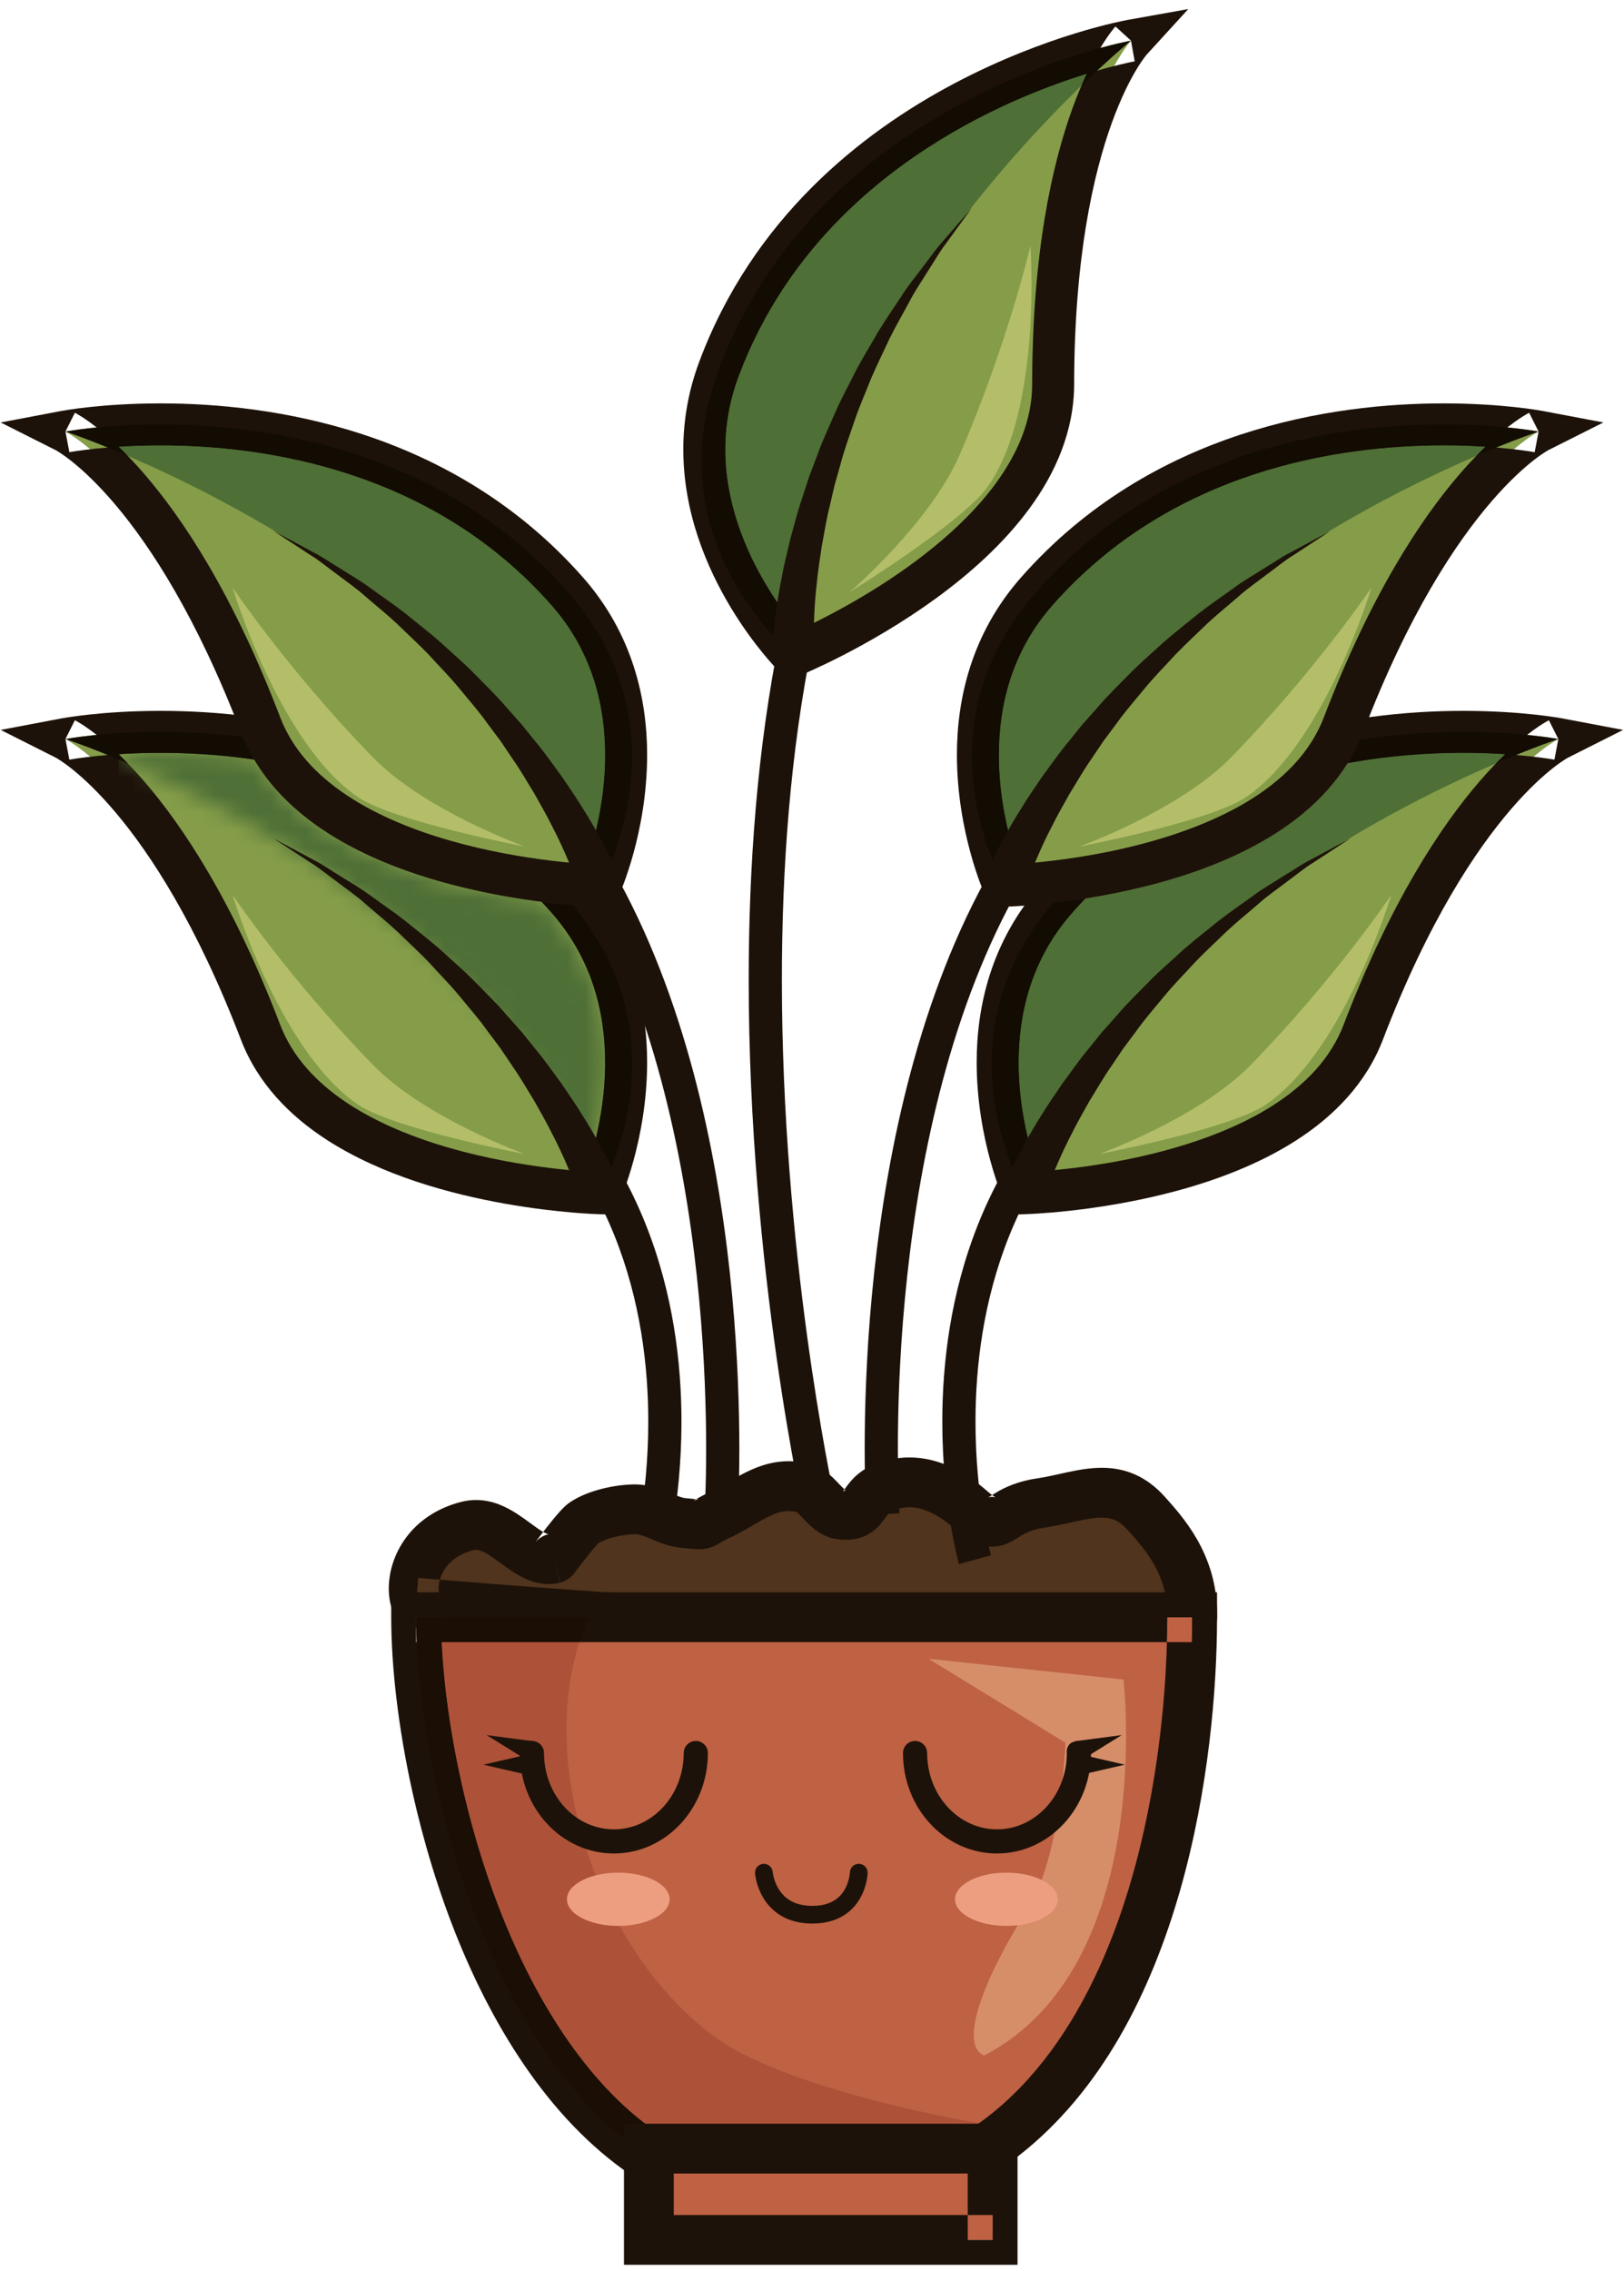 <svg viewBox="0 0 93 130" version="1.1" xmlns="http://www.w3.org/2000/svg" xmlns:xlink="http://www.w3.org/1999/xlink" preserveAspectRatio="xMidYMin meet">
    <defs>
        <path d="M27.709,23.646 C22.158,10.934 7.991,3.571 1.322,0.706 C1.139,0.517 0.962,0.341 0.792,0.178 C1.489,0.133 2.295,0.101 3.186,0.101 C3.188,0.101 3.19,0.101 3.192,0.101 C3.195,0.101 3.198,0.101 3.201,0.101 C4.765,0.101 6.591,0.198 8.554,0.484 C9.586,2.227 11.076,3.598 12.734,4.666 C15.935,6.724 19.808,7.752 22.9,8.306 C23.66,8.441 24.372,8.546 25.015,8.628 C25.207,8.831 25.397,9.039 25.585,9.252 C26.774,10.604 27.534,12.045 28.006,13.504 C28.477,14.962 28.654,16.439 28.654,17.831 C28.655,19.773 28.307,21.544 27.956,22.817 C27.872,23.124 27.788,23.401 27.709,23.646 Z" id="path-1"></path>
    </defs>
    <g id="Page-1" stroke="none" stroke-width="1" fill="none" fill-rule="evenodd">
        <g id="iStock-928181060" transform="translate(-36, -143)">
            <path d="M74.074,232.548 C74.088,232.492 75.024,229.122 75.025,224.386 C75.024,221.052 74.56,217.036 72.953,213.033 C71.349,209.032 68.584,205.048 64.049,201.859 L62.955,203.413 C67.174,206.386 69.696,210.031 71.189,213.742 C72.68,217.45 73.125,221.228 73.124,224.386 C73.124,226.628 72.9,228.556 72.678,229.915 C72.567,230.595 72.456,231.133 72.374,231.497 C72.333,231.679 72.299,231.818 72.276,231.91 L72.249,232.011 L72.242,232.039 L74.074,232.548" id="Fill-393" fill="#1D1209"></path>
            <path d="M59.83,234.755 C59.361,233.562 60.011,231.049 62.789,230.359 C63.787,230.11 64.634,230.696 65.434,231.281 C66.211,231.848 66.944,232.416 67.731,232.223 C67.766,232.215 69.041,230.444 69.447,230.18 C70.207,229.682 71.428,229.424 72.296,229.409 C73.402,229.386 74.127,230.084 75.096,230.185 C76.615,230.342 75.918,230.33 77.294,229.693 C78.799,228.993 80.145,227.662 82.053,228.208 C82.84,228.432 83.297,229.59 84.121,229.702 C85.615,229.909 85.295,228.742 86.502,228.208 C88.377,227.38 90.116,228.153 91.552,229.401 C93.419,231.025 92.923,229.446 95.586,229.051 C97.904,228.708 99.851,227.634 101.646,229.646 C102.621,230.736 104.353,232.614 104.271,235.586 C104.188,238.559 59.83,234.755 59.83,234.755" id="Fill-394" fill="#50341D"></path>
            <path d="M59.83,234.755 L61.156,234.232 C61.144,234.204 61.114,234.092 61.116,233.94 C61.113,233.613 61.238,233.132 61.542,232.728 C61.851,232.322 62.31,231.952 63.132,231.743 L63.262,231.726 C63.363,231.725 63.511,231.756 63.745,231.876 C64.095,232.049 64.561,232.417 65.114,232.81 C65.395,233.004 65.704,233.207 66.076,233.377 C66.445,233.546 66.895,233.686 67.411,233.687 C67.626,233.687 67.85,233.661 68.065,233.609 L67.731,232.223 L68.049,233.613 C68.34,233.539 68.435,233.461 68.516,233.413 C68.659,233.316 68.691,233.276 68.729,233.242 L68.829,233.136 L68.978,232.949 C69.153,232.722 69.459,232.314 69.757,231.943 C69.905,231.759 70.05,231.586 70.16,231.464 L70.283,231.335 L70.295,231.324 L69.86,230.816 L70.223,231.376 L70.295,231.324 L69.86,230.816 L70.223,231.376 L70.229,231.373 C70.41,231.249 70.781,231.094 71.18,230.996 C71.58,230.894 72.015,230.838 72.321,230.834 L72.326,230.834 L72.348,230.833 C72.578,230.833 72.809,230.902 73.215,231.074 C73.613,231.234 74.168,231.516 74.948,231.603 C75.436,231.651 75.669,231.69 76.019,231.695 C76.199,231.697 76.448,231.672 76.673,231.598 C76.841,231.544 76.973,231.477 77.066,231.427 C77.207,231.35 77.284,231.3 77.399,231.236 C77.513,231.172 77.663,231.093 77.892,230.987 L77.895,230.986 C78.661,230.625 79.277,230.208 79.816,229.928 C80.358,229.642 80.774,229.504 81.159,229.506 C81.313,229.506 81.471,229.525 81.661,229.579 L81.729,229.346 L81.604,229.557 L81.663,229.58 L81.729,229.346 L81.604,229.557 C81.607,229.558 81.676,229.606 81.775,229.706 C81.93,229.854 82.141,230.106 82.456,230.389 C82.615,230.531 82.806,230.682 83.048,230.817 C83.29,230.952 83.59,231.07 83.928,231.115 L83.925,231.115 C84.101,231.139 84.273,231.152 84.446,231.152 C84.938,231.16 85.472,231.018 85.867,230.751 C86.164,230.556 86.365,230.331 86.504,230.158 C86.711,229.892 86.811,229.734 86.882,229.658 C86.956,229.58 86.972,229.564 87.078,229.513 C87.446,229.351 87.766,229.291 88.082,229.29 C88.472,229.29 88.871,229.388 89.302,229.589 C89.73,229.79 90.18,230.097 90.617,230.477 C90.962,230.776 91.264,231.011 91.605,231.203 C91.938,231.392 92.355,231.546 92.816,231.545 C93.292,231.547 93.687,231.378 93.929,231.247 C94.301,231.039 94.476,230.901 94.722,230.78 C94.963,230.661 95.264,230.542 95.794,230.462 C96.514,230.354 97.153,230.196 97.709,230.078 C98.264,229.957 98.732,229.881 99.094,229.882 C99.396,229.884 99.617,229.926 99.835,230.018 C100.052,230.114 100.289,230.268 100.583,230.596 C101.065,231.132 101.631,231.764 102.077,232.548 C102.521,233.334 102.844,234.237 102.846,235.383 L102.845,235.566 L104.271,235.586 L102.845,235.546 L103.955,235.577 L102.997,235.013 C102.916,235.145 102.849,235.347 102.845,235.546 L103.955,235.577 L102.997,235.013 L103.782,235.475 L103.192,234.776 C103.146,234.816 103.071,234.887 102.997,235.013 L103.782,235.475 L103.192,234.776 L103.457,235.09 L103.258,234.728 L103.192,234.776 L103.457,235.09 L103.258,234.728 C103.255,234.738 102.973,234.847 102.555,234.922 C101.92,235.044 100.96,235.143 99.788,235.205 C98.614,235.267 97.222,235.296 95.68,235.296 C89.288,235.296 80.337,234.806 73.006,234.316 C69.339,234.07 66.074,233.825 63.726,233.641 C62.553,233.549 61.608,233.472 60.958,233.418 C60.307,233.365 59.953,233.334 59.952,233.334 L59.83,234.755 L61.156,234.232 L59.83,234.755 L59.708,236.176 C59.714,236.176 65.454,236.668 72.816,237.161 C80.18,237.653 89.154,238.147 95.68,238.147 C98.235,238.147 100.408,238.074 102.027,237.883 C102.842,237.784 103.51,237.667 104.103,237.46 C104.402,237.351 104.69,237.229 105.001,236.981 C105.155,236.855 105.318,236.69 105.454,236.46 C105.591,236.232 105.689,235.93 105.696,235.626 L105.696,235.607 L105.698,235.383 C105.701,233.673 105.186,232.24 104.556,231.137 C103.926,230.033 103.18,229.224 102.709,228.695 C102.19,228.112 101.598,227.672 100.966,227.4 C100.334,227.126 99.687,227.029 99.094,227.031 C98.373,227.032 97.721,227.16 97.11,227.289 C96.5,227.421 95.926,227.56 95.377,227.64 C94.292,227.794 93.505,228.168 93.026,228.461 C92.789,228.604 92.627,228.711 92.582,228.733 L92.571,228.739 L92.634,228.868 L92.582,228.734 L92.571,228.739 L92.634,228.868 L92.582,228.734 L92.816,229.329 L92.816,228.694 C92.71,228.692 92.609,228.722 92.582,228.734 L92.816,229.329 L92.816,228.694 L92.816,229.307 L92.996,228.718 L92.816,228.694 L92.816,229.307 L92.996,228.718 L92.914,228.984 L93.02,228.727 L92.996,228.718 L92.914,228.984 L93.02,228.727 L93.017,228.725 C92.985,228.713 92.789,228.59 92.487,228.325 C91.899,227.815 91.249,227.354 90.516,227.008 C89.784,226.664 88.961,226.438 88.082,226.438 C87.373,226.437 86.636,226.588 85.925,226.904 C85.465,227.104 85.092,227.397 84.835,227.671 C84.642,227.876 84.507,228.064 84.412,228.195 C84.341,228.293 84.292,228.359 84.268,228.388 L84.252,228.406 L84.419,228.563 L84.283,228.381 L84.252,228.406 L84.419,228.563 L84.283,228.381 L84.556,228.747 L84.42,228.311 L84.283,228.381 L84.556,228.747 L84.42,228.311 L84.5,228.568 L84.463,228.3 L84.42,228.311 L84.5,228.568 L84.463,228.3 L84.464,228.309 L84.463,228.3 L84.464,228.309 L84.463,228.3 L84.446,228.301 L84.316,228.29 L84.314,228.289 L84.26,228.677 L84.425,228.32 L84.314,228.289 L84.26,228.677 L84.425,228.32 L84.375,228.428 L84.436,228.326 L84.425,228.32 L84.375,228.428 L84.436,228.326 C84.425,228.332 84.215,228.138 83.929,227.829 C83.781,227.676 83.605,227.498 83.37,227.316 C83.136,227.137 82.833,226.948 82.442,226.837 C82.008,226.712 81.573,226.653 81.159,226.654 C80.085,226.655 79.197,227.032 78.487,227.405 C77.772,227.785 77.186,228.174 76.692,228.4 L76.695,228.398 C76.179,228.635 75.849,228.838 75.732,228.906 L75.706,228.92 L75.728,228.961 L75.708,228.92 L75.706,228.92 L75.728,228.961 L75.708,228.92 L76.043,229.597 L75.875,228.862 L75.708,228.92 L76.043,229.597 L75.875,228.862 L76.019,229.491 L76.019,228.843 L75.875,228.862 L76.019,229.491 L76.019,228.843 C76.019,228.844 75.95,228.84 75.817,228.827 C75.685,228.814 75.494,228.792 75.242,228.766 C75.069,228.754 74.788,228.647 74.32,228.444 C73.86,228.253 73.194,227.982 72.348,227.982 L72.265,227.983 L72.27,227.983 C71.709,227.994 71.099,228.076 70.481,228.231 C69.863,228.39 69.244,228.612 68.666,228.987 L68.671,228.984 C68.465,229.121 68.365,229.224 68.251,229.334 C68.063,229.523 67.888,229.727 67.706,229.946 C67.437,230.272 67.166,230.624 66.959,230.895 C66.855,231.03 66.768,231.146 66.71,231.22 L66.657,231.288 L67.245,231.766 L66.682,231.259 L66.657,231.288 L67.245,231.766 L66.682,231.259 L67.655,232.135 L66.761,231.179 L66.682,231.259 L67.655,232.135 L66.761,231.179 L67.717,232.201 L66.889,231.073 L66.761,231.179 L67.717,232.201 L66.889,231.073 L67.729,232.218 L67.044,230.974 L66.889,231.073 L67.729,232.218 L67.044,230.974 L67.73,232.22 L67.414,230.833 C67.22,230.879 67.12,230.934 67.044,230.974 L67.73,232.22 L67.414,230.833 L67.397,230.837 L67.411,230.893 L67.411,230.835 L67.397,230.837 L67.411,230.893 L67.411,230.835 L67.405,230.834 C67.376,230.833 67.221,230.781 66.994,230.636 C66.649,230.425 66.182,230.038 65.597,229.657 C65.301,229.468 64.97,229.279 64.583,229.129 C64.197,228.981 63.75,228.874 63.262,228.874 C62.994,228.874 62.717,228.907 62.444,228.975 C61.024,229.322 59.934,230.103 59.253,231.028 C58.569,231.956 58.267,232.988 58.264,233.94 C58.265,234.399 58.334,234.846 58.503,235.279 L58.827,236.1 L59.708,236.176 L59.83,234.755" id="Fill-395" fill="#1D1209"></path>
            <path d="M50.919,202.089 C54.303,210.927 70.375,211.313 70.375,211.313 C70.375,211.313 74.742,201.555 68.486,194.457 C57.461,181.952 39.748,185.309 39.748,185.309 C39.748,185.309 45.623,188.265 50.919,202.089" id="Fill-396" fill="#859D49"></path>
            <path d="M50.919,202.089 L49.796,202.519 C50.758,205.031 52.607,206.899 54.734,208.269 C57.935,210.326 61.809,211.354 64.9,211.908 C67.992,212.457 70.305,212.513 70.346,212.515 L71.145,212.534 L71.472,211.804 C71.506,211.715 73.052,208.283 73.059,203.831 C73.059,202.236 72.856,200.507 72.294,198.765 C71.733,197.024 70.808,195.272 69.388,193.662 C65.639,189.408 61.139,186.908 56.818,185.485 C52.494,184.06 48.342,183.697 45.192,183.697 C41.809,183.697 39.579,184.117 39.524,184.128 L36.039,184.788 L39.208,186.383 L39.39,186.02 L39.199,186.378 L39.208,186.383 L39.39,186.02 L39.199,186.378 C39.277,186.428 44.74,189.343 49.796,202.519 L50.919,202.089 L52.042,201.659 C46.67,187.613 40.569,184.367 40.288,184.235 L39.748,185.309 L39.972,186.49 L39.986,186.487 C40.183,186.452 42.208,186.101 45.192,186.101 C48.156,186.101 52.064,186.448 56.065,187.769 C60.069,189.091 64.159,191.369 67.585,195.252 C68.774,196.604 69.534,198.045 70.006,199.504 C70.477,200.962 70.654,202.439 70.654,203.831 C70.655,205.773 70.307,207.544 69.956,208.817 C69.782,209.453 69.607,209.966 69.479,210.313 C69.415,210.487 69.362,210.619 69.326,210.706 L69.287,210.8 L69.278,210.82 L69.277,210.822 L70.375,211.313 L70.404,210.111 L70.368,210.11 C69.953,210.098 65.992,209.931 61.828,208.743 C59.746,208.151 57.619,207.303 55.867,206.137 C54.111,204.966 52.749,203.507 52.042,201.659 L50.919,202.089" id="Fill-397" fill="#1D1209"></path>
            <g id="Group-400" transform="translate(42, 186)">
                <mask id="mask-2" fill="white">
                    <use xlink:href="#path-1"></use>
                </mask>
                <g id="Clip-399"></g>
                <polygon id="Fill-398" fill="#4E6F36" mask="url(#mask-2)" points="0.792 23.646 28.655 23.646 28.655 0.101 0.792 0.101"></polygon>
            </g>
            <path d="M70.375,211.313 C70.17,210.747 69.947,210.192 69.709,209.646 C69.788,209.401 69.872,209.124 69.956,208.817 C70.307,207.544 70.655,205.773 70.654,203.831 C70.654,202.439 70.477,200.962 70.006,199.504 C69.534,198.045 68.774,196.604 67.585,195.252 C67.397,195.039 67.207,194.831 67.015,194.628 C67.694,194.714 68.296,194.775 68.795,194.817 C74.632,201.811 71.415,209.221 70.375,211.313 M43.322,186.706 C41.13,185.764 39.748,185.309 39.748,185.309 C39.748,185.309 41.909,184.899 45.192,184.899 C46.587,184.899 48.183,184.973 49.903,185.184 C50.092,185.639 50.31,186.072 50.554,186.484 C48.591,186.198 46.765,186.101 45.201,186.101 C45.198,186.101 45.195,186.101 45.192,186.101 C45.19,186.101 45.188,186.101 45.186,186.101 C44.295,186.101 43.489,186.133 42.792,186.178 C42.962,186.341 43.139,186.517 43.322,186.706" id="Fill-401" fill="#130C03"></path>
            <path d="M69.244,211.719 C69.234,211.696 69.135,211.351 68.866,210.657 C68.589,209.976 68.186,208.991 67.59,207.851 C67.307,207.275 66.955,206.672 66.596,206.026 C66.203,205.399 65.823,204.714 65.357,204.053 C65.131,203.717 64.9,203.375 64.668,203.03 C64.418,202.695 64.165,202.357 63.91,202.015 C63.416,201.319 62.84,200.671 62.291,199.998 C61.738,199.326 61.121,198.714 60.546,198.076 C59.951,197.46 59.326,196.891 58.74,196.318 C58.143,195.76 57.523,195.266 56.955,194.772 C56.395,194.266 55.803,193.871 55.282,193.468 C54.75,193.083 54.287,192.689 53.828,192.412 C53.38,192.119 52.988,191.865 52.667,191.655 C52.021,191.233 51.652,190.992 51.652,190.992 C51.652,190.992 52.04,191.2 52.719,191.565 C53.059,191.748 53.473,191.97 53.946,192.224 C54.431,192.463 54.926,192.817 55.494,193.157 C56.051,193.517 56.684,193.867 57.291,194.326 C57.905,194.776 58.576,195.222 59.231,195.737 C59.873,196.265 60.559,196.79 61.219,197.367 C61.858,197.964 62.546,198.538 63.17,199.177 C63.791,199.817 64.44,200.435 65.011,201.108 C65.304,201.437 65.595,201.764 65.882,202.088 C66.153,202.425 66.422,202.758 66.686,203.085 C67.229,203.731 67.685,204.407 68.149,205.027 C68.582,205.668 69.005,206.269 69.355,206.85 C70.084,207.995 70.606,209.011 70.971,209.728 C71.323,210.445 71.516,210.93 71.506,210.907 L69.244,211.719" id="Fill-402" fill="#1D1209"></path>
            <path d="M66.047,209.069 C66.047,209.069 58.557,207.633 56.5,206.235 C51.992,203.174 49.322,194.242 49.322,194.242 C49.322,194.242 52.527,199.009 57.365,203.972 C60.326,207.007 66.047,209.069 66.047,209.069" id="Fill-403" fill="#B4BE69"></path>
            <path d="M78.242,229.756 C78.243,229.739 78.339,228.309 78.339,225.938 C78.338,221.508 78.006,213.797 76.079,205.843 C74.147,197.896 70.628,189.665 64.105,184.299 L62.899,185.768 C68.935,190.714 72.359,198.555 74.231,206.291 C76.107,214.021 76.439,221.606 76.438,225.938 C76.438,227.098 76.415,228.025 76.391,228.66 C76.379,228.977 76.368,229.222 76.359,229.386 C76.351,229.55 76.345,229.629 76.345,229.629 L78.243,229.756 L78.242,229.756" id="Fill-404" fill="#1D1209"></path>
            <path d="M50.919,184.487 C54.303,193.324 70.375,193.711 70.375,193.711 C70.375,193.711 74.742,183.953 68.486,176.854 C57.461,164.35 39.748,167.706 39.748,167.706 C39.748,167.706 45.623,170.662 50.919,184.487" id="Fill-405" fill="#859D49"></path>
            <path d="M50.919,184.487 L49.796,184.916 C50.758,187.428 52.607,189.296 54.734,190.666 C57.935,192.724 61.808,193.752 64.9,194.306 C67.992,194.855 70.304,194.911 70.346,194.913 L71.145,194.932 L71.472,194.202 C71.506,194.113 73.052,190.681 73.059,186.228 C73.059,184.633 72.856,182.905 72.294,181.163 C71.733,179.422 70.808,177.669 69.388,176.059 C65.639,171.805 61.139,169.305 56.818,167.882 C52.494,166.458 48.342,166.095 45.192,166.094 C41.809,166.095 39.579,166.515 39.524,166.525 L36.038,167.186 L39.208,168.78 L39.388,168.422 L39.199,168.776 L39.208,168.78 L39.388,168.422 L39.199,168.776 C39.277,168.826 44.74,171.739 49.796,184.917 L50.919,184.487 L52.042,184.056 C46.67,170.009 40.569,166.765 40.288,166.632 L39.748,167.706 L39.972,168.887 L39.986,168.885 C40.183,168.849 42.208,168.498 45.192,168.499 C48.156,168.498 52.064,168.846 56.065,170.166 C60.069,171.488 64.159,173.766 67.585,177.649 C68.774,179.001 69.534,180.442 70.006,181.901 C70.477,183.359 70.654,184.837 70.654,186.228 C70.655,188.17 70.307,189.942 69.956,191.215 C69.782,191.851 69.607,192.363 69.479,192.711 C69.415,192.885 69.362,193.017 69.326,193.104 L69.287,193.198 L69.278,193.218 L69.277,193.22 L70.375,193.711 L70.404,192.509 L70.368,192.508 C69.953,192.496 65.992,192.329 61.828,191.14 C59.746,190.549 57.619,189.701 55.867,188.534 C54.111,187.364 52.749,185.905 52.042,184.057 L50.919,184.487" id="Fill-406" fill="#1D1209"></path>
            <path d="M69.709,192.044 C64.158,179.331 49.991,171.968 43.322,169.104 C43.139,168.914 42.963,168.739 42.793,168.575 C43.49,168.53 44.296,168.499 45.188,168.499 C45.189,168.499 45.19,168.499 45.192,168.499 C45.195,168.499 45.198,168.499 45.201,168.499 C48.165,168.499 52.068,168.847 56.065,170.166 C60.069,171.488 64.159,173.766 67.585,177.649 C68.774,179.001 69.534,180.442 70.006,181.901 C70.477,183.359 70.654,184.837 70.654,186.228 C70.655,188.17 70.307,189.942 69.956,191.215 C69.872,191.521 69.788,191.799 69.709,192.044" id="Fill-407" fill="#4E6F36"></path>
            <path d="M70.375,193.711 C70.17,193.145 69.947,192.59 69.709,192.044 C69.788,191.799 69.872,191.521 69.956,191.215 C70.307,189.942 70.655,188.17 70.654,186.228 C70.654,184.837 70.477,183.359 70.006,181.901 C69.534,180.442 68.774,179.001 67.585,177.649 C64.159,173.766 60.069,171.488 56.065,170.166 C52.068,168.847 48.165,168.499 45.201,168.499 C45.198,168.499 45.195,168.499 45.192,168.499 C45.19,168.499 45.189,168.499 45.188,168.499 C44.296,168.499 43.49,168.53 42.793,168.575 C42.963,168.739 43.139,168.914 43.322,169.104 C41.13,168.162 39.748,167.706 39.748,167.706 C39.748,167.706 41.909,167.297 45.192,167.297 C51.307,167.297 61.313,168.718 68.486,176.854 C74.742,183.953 71.433,191.582 70.375,193.711" id="Fill-408" fill="#130C03"></path>
            <path d="M69.244,194.117 C69.234,194.093 69.135,193.748 68.866,193.055 C68.589,192.374 68.186,191.389 67.59,190.249 C67.307,189.672 66.955,189.07 66.596,188.423 C66.204,187.797 65.824,187.112 65.357,186.451 C65.131,186.115 64.9,185.773 64.668,185.427 C64.418,185.093 64.166,184.754 63.91,184.413 C63.416,183.717 62.84,183.069 62.291,182.396 C61.738,181.724 61.121,181.112 60.546,180.474 C59.951,179.858 59.326,179.289 58.74,178.716 C58.143,178.157 57.523,177.664 56.955,177.17 C56.395,176.664 55.803,176.269 55.282,175.866 C54.75,175.481 54.287,175.087 53.828,174.81 C53.38,174.518 52.988,174.262 52.667,174.052 C52.021,173.631 51.652,173.39 51.652,173.39 C51.652,173.39 52.04,173.599 52.719,173.963 C53.059,174.146 53.473,174.367 53.946,174.622 C54.431,174.861 54.926,175.214 55.494,175.555 C56.051,175.915 56.685,176.265 57.291,176.724 C57.905,177.173 58.576,177.62 59.231,178.134 C59.873,178.663 60.559,179.188 61.219,179.765 C61.859,180.362 62.546,180.936 63.17,181.575 C63.791,182.215 64.441,182.833 65.011,183.505 C65.304,183.835 65.595,184.162 65.882,184.486 C66.153,184.823 66.422,185.156 66.686,185.483 C67.229,186.129 67.685,186.804 68.149,187.425 C68.582,188.067 69.005,188.667 69.355,189.248 C70.084,190.394 70.606,191.408 70.971,192.126 C71.323,192.842 71.516,193.328 71.506,193.304 L69.244,194.117" id="Fill-409" fill="#1D1209"></path>
            <path d="M66.047,191.466 C66.047,191.466 58.557,190.03 56.5,188.633 C51.992,185.571 49.322,176.64 49.322,176.64 C49.322,176.64 52.527,181.407 57.365,186.369 C60.326,189.405 66.047,191.466 66.047,191.466" id="Fill-410" fill="#B4BE69"></path>
            <path d="M92.747,232.038 L92.739,232.011 C92.652,231.686 91.862,228.589 91.863,224.384 C91.863,221.226 92.308,217.449 93.798,213.741 C95.291,210.031 97.812,206.386 102.032,203.413 L100.938,201.859 C96.403,205.048 93.638,209.031 92.034,213.032 C90.427,217.035 89.963,221.051 89.962,224.384 C89.963,229.121 90.9,232.492 90.915,232.548 L92.747,232.038" id="Fill-411" fill="#1D1209"></path>
            <path d="M114.07,202.089 C110.688,210.927 94.616,211.313 94.616,211.313 C94.616,211.313 90.248,201.555 96.505,194.457 C107.529,181.952 125.24,185.309 125.24,185.309 C125.24,185.309 119.366,188.265 114.07,202.089" id="Fill-412" fill="#859D49"></path>
            <path d="M114.07,202.089 L112.947,201.659 C112.217,203.566 110.789,205.061 108.952,206.248 C106.204,208.028 102.584,209.027 99.669,209.541 C98.211,209.8 96.93,209.943 96.019,210.021 C95.563,210.06 95.2,210.082 94.954,210.095 C94.831,210.102 94.736,210.106 94.674,210.108 L94.587,210.111 L94.616,211.313 L95.713,210.821 L95.712,210.82 C95.659,210.71 94.328,207.594 94.334,203.83 C94.334,202.439 94.512,200.962 94.983,199.504 C95.455,198.045 96.215,196.604 97.406,195.253 C100.831,191.369 104.92,189.09 108.924,187.769 C112.924,186.448 116.831,186.101 119.795,186.101 C121.386,186.101 122.706,186.201 123.62,186.299 C124.077,186.349 124.433,186.397 124.671,186.433 C124.79,186.452 124.88,186.466 124.938,186.476 L125.001,186.487 L125.016,186.49 L125.24,185.309 L124.699,184.235 C124.418,184.367 118.319,187.613 112.947,201.659 L115.193,202.519 C117.798,195.719 120.522,191.651 122.551,189.301 C123.566,188.126 124.407,187.38 124.978,186.935 C125.263,186.713 125.481,186.567 125.619,186.48 L125.764,186.392 L125.789,186.378 L125.603,186.03 L125.781,186.383 L125.789,186.378 L125.603,186.03 L125.781,186.383 L128.949,184.787 L125.464,184.128 C125.409,184.117 123.177,183.697 119.795,183.697 C116.645,183.697 112.494,184.06 108.17,185.485 C103.851,186.908 99.351,189.408 95.603,193.662 C94.182,195.272 93.256,197.024 92.694,198.765 C92.132,200.507 91.93,202.236 91.93,203.83 C91.937,208.283 93.484,211.716 93.519,211.804 L93.845,212.534 L94.645,212.515 C94.701,212.511 98.79,212.417 103.388,211.176 C105.689,210.552 108.122,209.643 110.255,208.269 C112.382,206.899 114.231,205.031 115.193,202.519 L114.07,202.089" id="Fill-413" fill="#1D1209"></path>
            <path d="M95.282,209.647 C94.875,208.388 94.33,206.242 94.334,203.83 C94.334,202.439 94.512,200.962 94.983,199.504 C95.455,198.045 96.215,196.604 97.406,195.253 C97.652,194.974 97.901,194.704 98.154,194.441 C99.395,194.244 100.8,193.966 102.256,193.573 C104.557,192.95 106.99,192.04 109.123,190.666 C110.716,189.64 112.153,188.335 113.179,186.69 C115.617,186.243 117.893,186.101 119.786,186.101 C119.789,186.101 119.792,186.101 119.795,186.101 C120.689,186.101 121.497,186.133 122.196,186.178 C122.026,186.341 121.849,186.517 121.666,186.706 C114.997,189.571 100.831,196.935 95.282,209.647" id="Fill-414" fill="#4E6F36"></path>
            <path d="M94.616,211.313 C93.569,209.209 90.322,201.724 96.3,194.694 C96.858,194.63 97.482,194.547 98.154,194.441 C97.901,194.704 97.652,194.974 97.406,195.253 C96.215,196.604 95.455,198.045 94.983,199.504 C94.512,200.962 94.334,202.439 94.334,203.83 C94.33,206.242 94.875,208.388 95.282,209.647 C95.043,210.193 94.822,210.747 94.616,211.313 M121.666,186.706 C121.849,186.517 122.026,186.341 122.196,186.178 C121.497,186.133 120.689,186.101 119.795,186.101 C119.792,186.101 119.789,186.101 119.786,186.101 C117.893,186.101 115.617,186.243 113.179,186.69 C113.442,186.267 113.679,185.821 113.884,185.351 C116.062,185.011 118.082,184.899 119.796,184.899 C123.08,184.899 125.24,185.309 125.24,185.309 C125.24,185.309 123.858,185.765 121.666,186.706" id="Fill-415" fill="#130C03"></path>
            <path d="M93.484,210.907 C93.476,210.931 93.668,210.445 94.02,209.728 C94.385,209.011 94.907,207.995 95.636,206.85 C95.986,206.269 96.409,205.668 96.842,205.027 C97.307,204.407 97.763,203.731 98.305,203.085 C98.568,202.757 98.838,202.424 99.109,202.087 C99.397,201.764 99.688,201.437 99.981,201.107 C100.55,200.435 101.2,199.817 101.821,199.177 C102.445,198.538 103.133,197.964 103.771,197.366 C104.432,196.79 105.117,196.265 105.76,195.736 C106.414,195.222 107.086,194.775 107.7,194.326 C108.307,193.866 108.94,193.517 109.497,193.157 C110.066,192.816 110.561,192.463 111.045,192.224 C111.52,191.97 111.932,191.748 112.271,191.565 C112.951,191.2 113.339,190.992 113.339,190.992 C113.339,190.992 112.97,191.233 112.324,191.655 C112.002,191.865 111.611,192.119 111.162,192.412 C110.705,192.689 110.242,193.083 109.709,193.468 C109.188,193.871 108.596,194.266 108.036,194.771 C107.469,195.266 106.849,195.759 106.25,196.318 C105.664,196.891 105.04,197.46 104.445,198.076 C103.87,198.714 103.252,199.325 102.7,199.997 C102.15,200.67 101.574,201.319 101.08,202.015 C100.825,202.356 100.572,202.695 100.323,203.029 C100.09,203.375 99.859,203.717 99.634,204.053 C99.168,204.714 98.787,205.399 98.395,206.025 C98.037,206.671 97.684,207.274 97.4,207.851 C96.805,208.991 96.402,209.976 96.125,210.657 C95.857,211.35 95.757,211.695 95.748,211.719 L93.484,210.907" id="Fill-416" fill="#1D1209"></path>
            <path d="M98.943,209.069 C98.943,209.069 104.664,207.007 107.623,203.972 C112.463,199.009 115.668,194.242 115.668,194.242 C115.668,194.242 112.999,203.174 108.49,206.235 C106.434,207.633 98.943,209.069 98.943,209.069" id="Fill-417" fill="#B4BE69"></path>
            <path d="M104.271,235.586 C104.271,246.152 100.943,269.095 81.813,269.095 C65.772,269.095 59.83,246.152 59.83,235.586 L104.271,235.586" id="Fill-418" fill="#BF6143"></path>
            <path d="M104.271,235.586 L102.844,235.586 C102.852,240.723 102.013,248.959 98.918,255.71 C97.375,259.09 95.286,262.085 92.521,264.216 C89.751,266.345 86.31,267.662 81.813,267.669 C78.148,267.662 75.128,266.385 72.517,264.244 C68.608,261.04 65.737,255.802 63.906,250.374 C62.067,244.956 61.252,239.356 61.256,235.586 L59.83,235.586 L59.83,237.012 L104.271,237.012 L104.271,235.586 L102.844,235.586 L104.271,235.586 L104.271,234.16 L58.404,234.16 L58.404,235.586 C58.405,238.358 58.789,241.856 59.617,245.588 C60.864,251.183 63.096,257.295 66.661,262.126 C68.445,264.539 70.573,266.634 73.099,268.134 C75.622,269.635 78.548,270.524 81.813,270.521 C86.88,270.528 91.029,268.977 94.263,266.474 C99.122,262.713 101.934,256.969 103.58,251.223 C105.222,245.466 105.694,239.659 105.696,235.586 L105.696,234.16 L104.271,234.16 L104.271,235.586" id="Fill-419" fill="#1D1209"></path>
            <path d="M81.813,267.669 C78.148,267.662 75.128,266.385 72.517,264.244 C68.608,261.04 65.737,255.802 63.906,250.374 C62.287,245.603 61.461,240.691 61.29,237.012 L69.186,237.012 C66.814,244.224 70.295,254.707 76.902,259.589 C80.146,261.984 87.476,263.741 92.069,264.552 C89.378,266.482 86.069,267.662 81.813,267.669" id="Fill-420" fill="#AD5239"></path>
            <path d="M81.813,269.095 C65.772,269.095 59.83,246.152 59.83,235.586 L69.753,235.586 C69.536,236.044 69.347,236.521 69.186,237.012 L61.29,237.012 C61.461,240.691 62.287,245.603 63.906,250.374 C65.737,255.802 68.608,261.04 72.517,264.244 C75.128,266.385 78.148,267.662 81.813,267.669 C86.069,267.662 89.378,266.482 92.069,264.552 C92.778,264.677 93.422,264.78 93.976,264.859 C90.885,267.452 86.915,269.095 81.813,269.095" id="Fill-421" fill="#1B0E04"></path>
            <polygon id="Fill-422" fill="#BF6143" points="73.158 271.235 92.844 271.235 92.844 266.008 73.158 266.008"></polygon>
            <polyline id="Fill-423" fill="#1D1209" points="92.844 271.235 92.844 269.809 74.584 269.809 74.584 267.434 91.417 267.434 91.418 271.235 92.844 271.235 92.844 269.809 92.844 271.235 94.27 271.235 94.27 264.582 71.732 264.582 71.732 272.66 94.27 272.66 94.27 271.235 92.844 271.235"></polyline>
            <path d="M92.362,260.675 C90.752,260.014 92.66,255.705 94.828,252.341 C96.773,249.319 97.012,242.77 97.012,242.77 L89.168,237.963 L100.339,239.152 C100.339,239.152 102.24,255.55 92.362,260.675" id="Fill-424" fill="#D68E69"></path>
            <path d="M87.512,229.628 C87.512,229.628 87.506,229.549 87.498,229.385 C87.471,228.893 87.418,227.677 87.418,225.937 C87.417,221.605 87.749,214.02 89.624,206.291 C91.496,198.554 94.92,190.714 100.957,185.768 L99.751,184.299 C93.227,189.665 89.708,197.895 87.776,205.843 C85.849,213.796 85.518,221.508 85.517,225.937 C85.517,228.309 85.614,229.739 85.615,229.757 L87.512,229.628" id="Fill-425" fill="#1D1209"></path>
            <path d="M83.929,229.484 C83.929,229.483 83.917,229.433 83.895,229.329 C83.554,227.76 80.774,214.458 80.775,199.085 C80.775,192.76 81.245,186.086 82.54,179.743 L80.677,179.364 C79.349,185.873 78.875,192.666 78.875,199.085 C78.876,215.722 82.066,229.861 82.074,229.902 L83.93,229.484 L83.929,229.484" id="Fill-426" fill="#1D1209"></path>
            <path d="M112.939,184.487 C109.555,193.324 93.484,193.711 93.484,193.711 C93.484,193.711 89.115,183.953 95.372,176.854 C106.396,164.35 124.109,167.706 124.109,167.706 C124.109,167.706 118.234,170.662 112.939,184.487" id="Fill-427" fill="#859D49"></path>
            <path d="M112.939,184.487 L111.816,184.057 C111.086,185.964 109.658,187.458 107.82,188.646 C105.072,190.425 101.452,191.425 98.537,191.939 C97.08,192.198 95.798,192.341 94.887,192.419 C94.432,192.458 94.068,192.48 93.822,192.493 C93.698,192.499 93.605,192.503 93.542,192.506 L93.455,192.509 L93.484,193.711 L94.582,193.219 L94.581,193.218 C94.527,193.108 93.196,189.991 93.203,186.227 C93.203,184.835 93.38,183.358 93.851,181.901 C94.322,180.442 95.083,179.001 96.273,177.649 C99.698,173.766 103.788,171.488 107.791,170.166 C111.792,168.846 115.7,168.498 118.664,168.499 C120.256,168.499 121.575,168.598 122.489,168.697 C122.946,168.746 123.302,168.795 123.54,168.831 C123.659,168.849 123.749,168.864 123.807,168.874 L123.871,168.885 L123.885,168.887 L124.109,167.706 L123.569,166.632 C123.288,166.765 117.187,170.009 111.816,184.057 L114.062,184.917 C116.667,178.116 119.391,174.048 121.42,171.698 C122.435,170.523 123.276,169.777 123.847,169.333 C124.132,169.111 124.35,168.964 124.488,168.877 L124.633,168.79 L124.658,168.776 L124.474,168.432 L124.649,168.78 L124.658,168.776 L124.474,168.432 L124.649,168.78 L127.82,167.185 L124.333,166.525 C124.278,166.515 122.047,166.095 118.664,166.094 C115.514,166.095 111.362,166.458 107.039,167.882 C102.718,169.305 98.218,171.805 94.47,176.059 C93.049,177.669 92.124,179.421 91.563,181.162 C91.001,182.904 90.798,184.632 90.798,186.227 C90.805,190.681 92.353,194.114 92.387,194.202 L92.713,194.932 L93.513,194.913 C93.569,194.909 97.657,194.815 102.256,193.573 C104.557,192.95 106.99,192.04 109.123,190.666 C111.25,189.296 113.1,187.428 114.062,184.917 L112.939,184.487" id="Fill-428" fill="#1D1209"></path>
            <path d="M94.15,192.045 C93.744,190.785 93.199,188.639 93.203,186.227 C93.203,184.835 93.38,183.358 93.851,181.901 C94.322,180.442 95.083,179.001 96.273,177.649 C99.698,173.766 103.788,171.488 107.791,170.166 C111.788,168.847 115.691,168.499 118.655,168.499 C118.658,168.499 118.661,168.499 118.664,168.499 C119.558,168.499 120.366,168.53 121.064,168.575 C120.894,168.739 120.718,168.915 120.535,169.104 C113.864,171.969 99.698,179.331 94.15,192.045" id="Fill-429" fill="#4E6F36"></path>
            <path d="M93.484,193.711 C92.426,191.582 89.115,183.953 95.372,176.854 C102.545,168.718 112.55,167.297 118.665,167.297 C121.949,167.297 124.109,167.706 124.109,167.706 C124.109,167.706 122.727,168.162 120.535,169.104 C120.718,168.915 120.894,168.739 121.064,168.575 C120.366,168.53 119.558,168.499 118.664,168.499 C118.661,168.499 118.658,168.499 118.655,168.499 C115.691,168.499 111.788,168.847 107.791,170.166 C103.788,171.488 99.698,173.766 96.273,177.649 C95.083,179.001 94.322,180.442 93.851,181.901 C93.38,183.358 93.203,184.835 93.203,186.227 C93.199,188.639 93.744,190.785 94.15,192.045 C93.912,192.59 93.689,193.146 93.484,193.711" id="Fill-430" fill="#130C03"></path>
            <path d="M92.354,193.304 C92.344,193.329 92.536,192.843 92.888,192.126 C93.252,191.408 93.775,190.394 94.504,189.248 C94.854,188.667 95.276,188.066 95.709,187.424 C96.174,186.804 96.631,186.129 97.172,185.483 C97.437,185.156 97.705,184.823 97.977,184.486 C98.264,184.162 98.555,183.835 98.848,183.505 C99.417,182.833 100.066,182.215 100.688,181.574 C101.313,180.936 101.999,180.362 102.639,179.764 C103.299,179.188 103.984,178.662 104.626,178.134 C105.281,177.62 105.953,177.173 106.566,176.724 C107.174,176.264 107.807,175.915 108.363,175.555 C108.932,175.214 109.427,174.861 109.911,174.622 C110.385,174.367 110.799,174.146 111.139,173.963 C111.817,173.599 112.205,173.39 112.205,173.39 C112.205,173.39 111.836,173.631 111.19,174.052 C110.869,174.262 110.478,174.517 110.029,174.81 C109.57,175.086 109.107,175.481 108.575,175.866 C108.055,176.269 107.463,176.664 106.902,177.169 C106.335,177.664 105.715,178.157 105.117,178.716 C104.531,179.289 103.906,179.858 103.312,180.474 C102.737,181.112 102.119,181.723 101.566,182.395 C101.018,183.069 100.441,183.716 99.947,184.413 C99.693,184.754 99.44,185.093 99.19,185.427 C98.957,185.773 98.728,186.115 98.501,186.45 C98.035,187.112 97.654,187.797 97.263,188.423 C96.904,189.07 96.551,189.672 96.269,190.249 C95.673,191.388 95.27,192.374 94.993,193.055 C94.725,193.748 94.625,194.093 94.615,194.117 L92.354,193.304" id="Fill-431" fill="#1D1209"></path>
            <path d="M97.813,191.466 C97.813,191.466 103.531,189.405 106.492,186.369 C111.331,181.407 114.536,176.64 114.536,176.64 C114.536,176.64 111.867,185.571 107.358,188.633 C105.302,190.03 97.813,191.466 97.813,191.466" id="Fill-432" fill="#B4BE69"></path>
            <path d="M96.311,164.986 C96.295,174.449 81.415,180.535 81.415,180.535 C81.415,180.535 73.857,172.973 77.176,164.113 C83.022,148.5 100.768,145.327 100.768,145.327 C100.768,145.327 96.332,150.183 96.311,164.986" id="Fill-433" fill="#859D49"></path>
            <path d="M96.311,164.986 L95.108,164.984 C95.105,167.026 94.302,168.932 93.007,170.696 C91.074,173.338 88.046,175.561 85.505,177.08 C84.236,177.841 83.089,178.431 82.266,178.828 C81.854,179.027 81.523,179.178 81.297,179.277 C81.184,179.327 81.097,179.365 81.04,179.389 L80.977,179.416 L80.96,179.423 L81.415,180.535 L82.265,179.685 L82.076,179.874 L82.266,179.686 L82.265,179.685 L82.076,179.874 L82.266,179.686 C82.235,179.657 81.026,178.423 79.848,176.44 C78.665,174.454 77.532,171.736 77.535,168.735 C77.536,167.393 77.755,165.99 78.301,164.535 C79.698,160.807 81.797,157.83 84.179,155.44 C87.75,151.856 91.968,149.608 95.294,148.27 C96.955,147.6 98.391,147.157 99.404,146.884 C99.911,146.747 100.312,146.652 100.583,146.593 C100.718,146.563 100.821,146.542 100.888,146.528 L100.961,146.514 L100.979,146.511 L100.768,145.327 L99.88,144.516 C99.665,144.741 95.121,149.946 95.108,164.984 L96.311,164.986 L97.513,164.988 C97.523,157.705 98.619,152.934 99.677,150.016 C100.207,148.556 100.727,147.559 101.102,146.941 C101.29,146.631 101.44,146.417 101.539,146.287 L101.643,146.153 L101.661,146.131 L101.367,145.875 L101.655,146.138 L101.661,146.131 L101.367,145.875 L101.655,146.138 L104.048,143.519 L100.556,144.144 C100.477,144.16 95.934,144.972 90.6,147.803 C87.933,149.22 85.067,151.145 82.477,153.742 C79.887,156.338 77.576,159.612 76.05,163.691 C75.398,165.425 75.13,167.128 75.13,168.735 C75.134,172.402 76.505,175.545 77.844,177.773 C79.188,180.004 80.518,181.338 80.565,181.385 L81.129,181.951 L81.87,181.648 C81.921,181.625 85.708,180.08 89.563,177.282 C91.491,175.88 93.441,174.164 94.945,172.12 C96.445,170.082 97.508,167.678 97.513,164.988 L96.311,164.986" id="Fill-434" fill="#1D1209"></path>
            <path d="M81.443,178.741 C80.996,178.184 80.418,177.4 79.848,176.44 C78.665,174.454 77.532,171.736 77.535,168.735 C77.536,167.393 77.755,165.99 78.301,164.535 C79.698,160.807 81.797,157.83 84.179,155.44 C87.75,151.856 91.968,149.608 95.294,148.27 C96.39,147.828 97.389,147.485 98.233,147.224 C98.132,147.437 98.03,147.664 97.927,147.906 C92.716,152.958 82.101,164.886 81.443,178.741" id="Fill-435" fill="#4E6F36"></path>
            <path d="M81.415,180.535 C79.668,178.924 73.857,172.973 77.176,164.113 C83.022,148.5 100.768,145.327 100.768,145.327 C100.768,145.327 99.639,146.245 97.927,147.906 C98.03,147.664 98.132,147.437 98.233,147.224 C97.389,147.485 96.39,147.828 95.294,148.27 C91.968,149.608 87.75,151.856 84.179,155.44 C81.797,157.83 79.698,160.807 78.301,164.535 C77.755,165.99 77.536,167.393 77.535,168.735 C77.532,171.736 78.665,174.454 79.848,176.44 C80.418,177.4 80.996,178.184 81.443,178.741 C81.415,179.336 81.405,179.934 81.415,180.535" id="Fill-436" fill="#130C03"></path>
            <path d="M80.213,180.559 C80.213,180.585 80.22,180.062 80.293,179.267 C80.379,178.467 80.506,177.332 80.777,176.002 C80.898,175.334 81.08,174.622 81.255,173.868 C81.469,173.124 81.654,172.329 81.932,171.533 C82.061,171.133 82.193,170.726 82.327,170.315 C82.48,169.91 82.635,169.501 82.791,169.088 C83.085,168.257 83.473,167.448 83.824,166.628 C84.18,165.81 84.617,165.029 85.002,164.242 C85.414,163.469 85.867,162.734 86.279,162.011 C86.708,161.297 87.176,160.64 87.59,160.002 C87.993,159.357 88.461,158.804 88.854,158.27 C89.264,157.749 89.6,157.242 89.967,156.846 C90.319,156.44 90.626,156.086 90.879,155.794 C91.384,155.211 91.672,154.879 91.672,154.879 C91.672,154.879 91.413,155.235 90.959,155.859 C90.733,156.17 90.459,156.547 90.145,156.981 C89.814,157.402 89.522,157.935 89.161,158.485 C88.818,159.046 88.406,159.627 88.063,160.299 C87.709,160.963 87.305,161.645 86.944,162.38 C86.602,163.124 86.221,163.878 85.885,164.666 C85.574,165.466 85.215,166.258 84.938,167.082 C84.664,167.907 84.357,168.718 84.143,169.545 C84.026,169.954 83.911,170.361 83.797,170.762 C83.702,171.168 83.609,171.57 83.518,171.964 C83.316,172.748 83.205,173.524 83.063,174.248 C82.957,174.98 82.843,175.669 82.783,176.309 C82.633,177.586 82.607,178.65 82.592,179.385 C82.588,180.129 82.617,180.487 82.617,180.512 L80.213,180.559" id="Fill-437" fill="#1D1209"></path>
            <path d="M84.661,176.897 C84.661,176.897 89.272,172.932 90.955,169.041 C93.711,162.681 95.006,157.086 95.006,157.086 C95.006,157.086 95.693,166.38 92.572,170.849 C91.149,172.887 84.661,176.897 84.661,176.897" id="Fill-438" fill="#B4BE69"></path>
            <path d="M97.093,243.361 C97.093,244.583 96.634,245.68 95.904,246.468 C95.172,247.255 94.185,247.728 93.094,247.729 C92.003,247.728 91.016,247.255 90.283,246.468 C89.553,245.68 89.094,244.583 89.094,243.361 C89.094,242.979 88.784,242.669 88.402,242.669 C88.02,242.669 87.711,242.979 87.711,243.361 C87.71,244.932 88.301,246.365 89.269,247.408 C90.235,248.452 91.593,249.112 93.094,249.112 C94.594,249.112 95.953,248.452 96.919,247.408 C97.886,246.364 98.477,244.932 98.477,243.361 C98.477,242.979 98.167,242.669 97.785,242.669 C97.403,242.669 97.094,242.979 97.094,243.361" id="Fill-439" fill="#1D1209"></path>
            <path d="M75.154,243.361 C75.154,244.583 74.694,245.68 73.964,246.468 C73.231,247.255 72.243,247.728 71.152,247.729 C70.062,247.728 69.076,247.256 68.343,246.468 C67.614,245.68 67.154,244.583 67.154,243.361 C67.154,242.979 66.845,242.669 66.463,242.669 C66.081,242.669 65.772,242.979 65.772,243.361 C65.771,244.932 66.361,246.364 67.329,247.408 C68.294,248.452 69.652,249.112 71.152,249.112 C72.653,249.112 74.012,248.452 74.978,247.408 C75.946,246.365 76.537,244.932 76.537,243.361 C76.537,242.979 76.228,242.669 75.846,242.669 C75.463,242.669 75.154,242.979 75.154,243.361" id="Fill-440" fill="#1D1209"></path>
            <path d="M74.346,251.735 C74.346,252.575 73.029,253.257 71.406,253.257 C69.781,253.257 68.466,252.575 68.466,251.735 C68.466,250.892 69.781,250.209 71.406,250.209 C73.029,250.209 74.346,250.892 74.346,251.735" id="Fill-441" fill="#EE9E80"></path>
            <path d="M96.574,251.735 C96.574,252.575 95.258,253.257 93.633,253.257 C92.008,253.257 90.691,252.575 90.691,251.735 C90.691,250.892 92.008,250.209 93.633,250.209 C95.258,250.209 96.574,250.892 96.574,251.735" id="Fill-442" fill="#EE9E80"></path>
            <path d="M79.238,250.248 C79.244,250.292 79.291,250.962 79.727,251.678 C79.946,252.035 80.27,252.403 80.733,252.677 C81.196,252.952 81.793,253.124 82.519,253.123 C83.244,253.124 83.836,252.952 84.292,252.673 C84.978,252.255 85.327,251.632 85.499,251.139 C85.672,250.642 85.684,250.257 85.685,250.223 C85.693,249.944 85.472,249.711 85.193,249.703 C84.913,249.695 84.68,249.915 84.672,250.195 L84.777,250.198 L84.672,250.193 L84.672,250.195 L84.777,250.198 L84.672,250.193 C84.673,250.218 84.635,250.746 84.354,251.208 C84.213,251.441 84.02,251.658 83.737,251.823 C83.454,251.988 83.071,252.109 82.519,252.11 C81.948,252.108 81.55,251.98 81.249,251.804 C80.803,251.54 80.552,251.139 80.409,250.783 C80.339,250.606 80.297,250.445 80.275,250.332 L80.253,250.203 L80.25,250.173 L80.25,250.171 C80.228,249.892 79.984,249.683 79.706,249.704 C79.426,249.725 79.217,249.969 79.239,250.248" id="Fill-443" fill="#1D1209"></path>
            <path d="M97.596,242.679 L100.234,242.334 L97.975,243.738 C97.704,243.906 97.35,243.823 97.182,243.553 C97.015,243.282 97.098,242.928 97.367,242.76 L97.596,242.679" id="Fill-444" fill="#1D1209"></path>
            <path d="M97.973,243.465 L100.42,244.028 L97.973,244.59 C97.662,244.661 97.353,244.467 97.281,244.157 C97.21,243.846 97.404,243.536 97.715,243.465 L97.973,243.465" id="Fill-445" fill="#1D1209"></path>
            <path d="M66.127,243.738 L63.867,242.334 L66.504,242.679 C66.819,242.72 67.041,243.009 67,243.324 C66.959,243.639 66.67,243.861 66.355,243.82 L66.127,243.738" id="Fill-446" fill="#1D1209"></path>
            <path d="M66.128,244.59 L63.68,244.028 L66.128,243.465 C66.438,243.394 66.748,243.588 66.819,243.899 C66.891,244.209 66.697,244.519 66.387,244.59 L66.128,244.59" id="Fill-447" fill="#1D1209"></path>
        </g>
    </g>
</svg>
